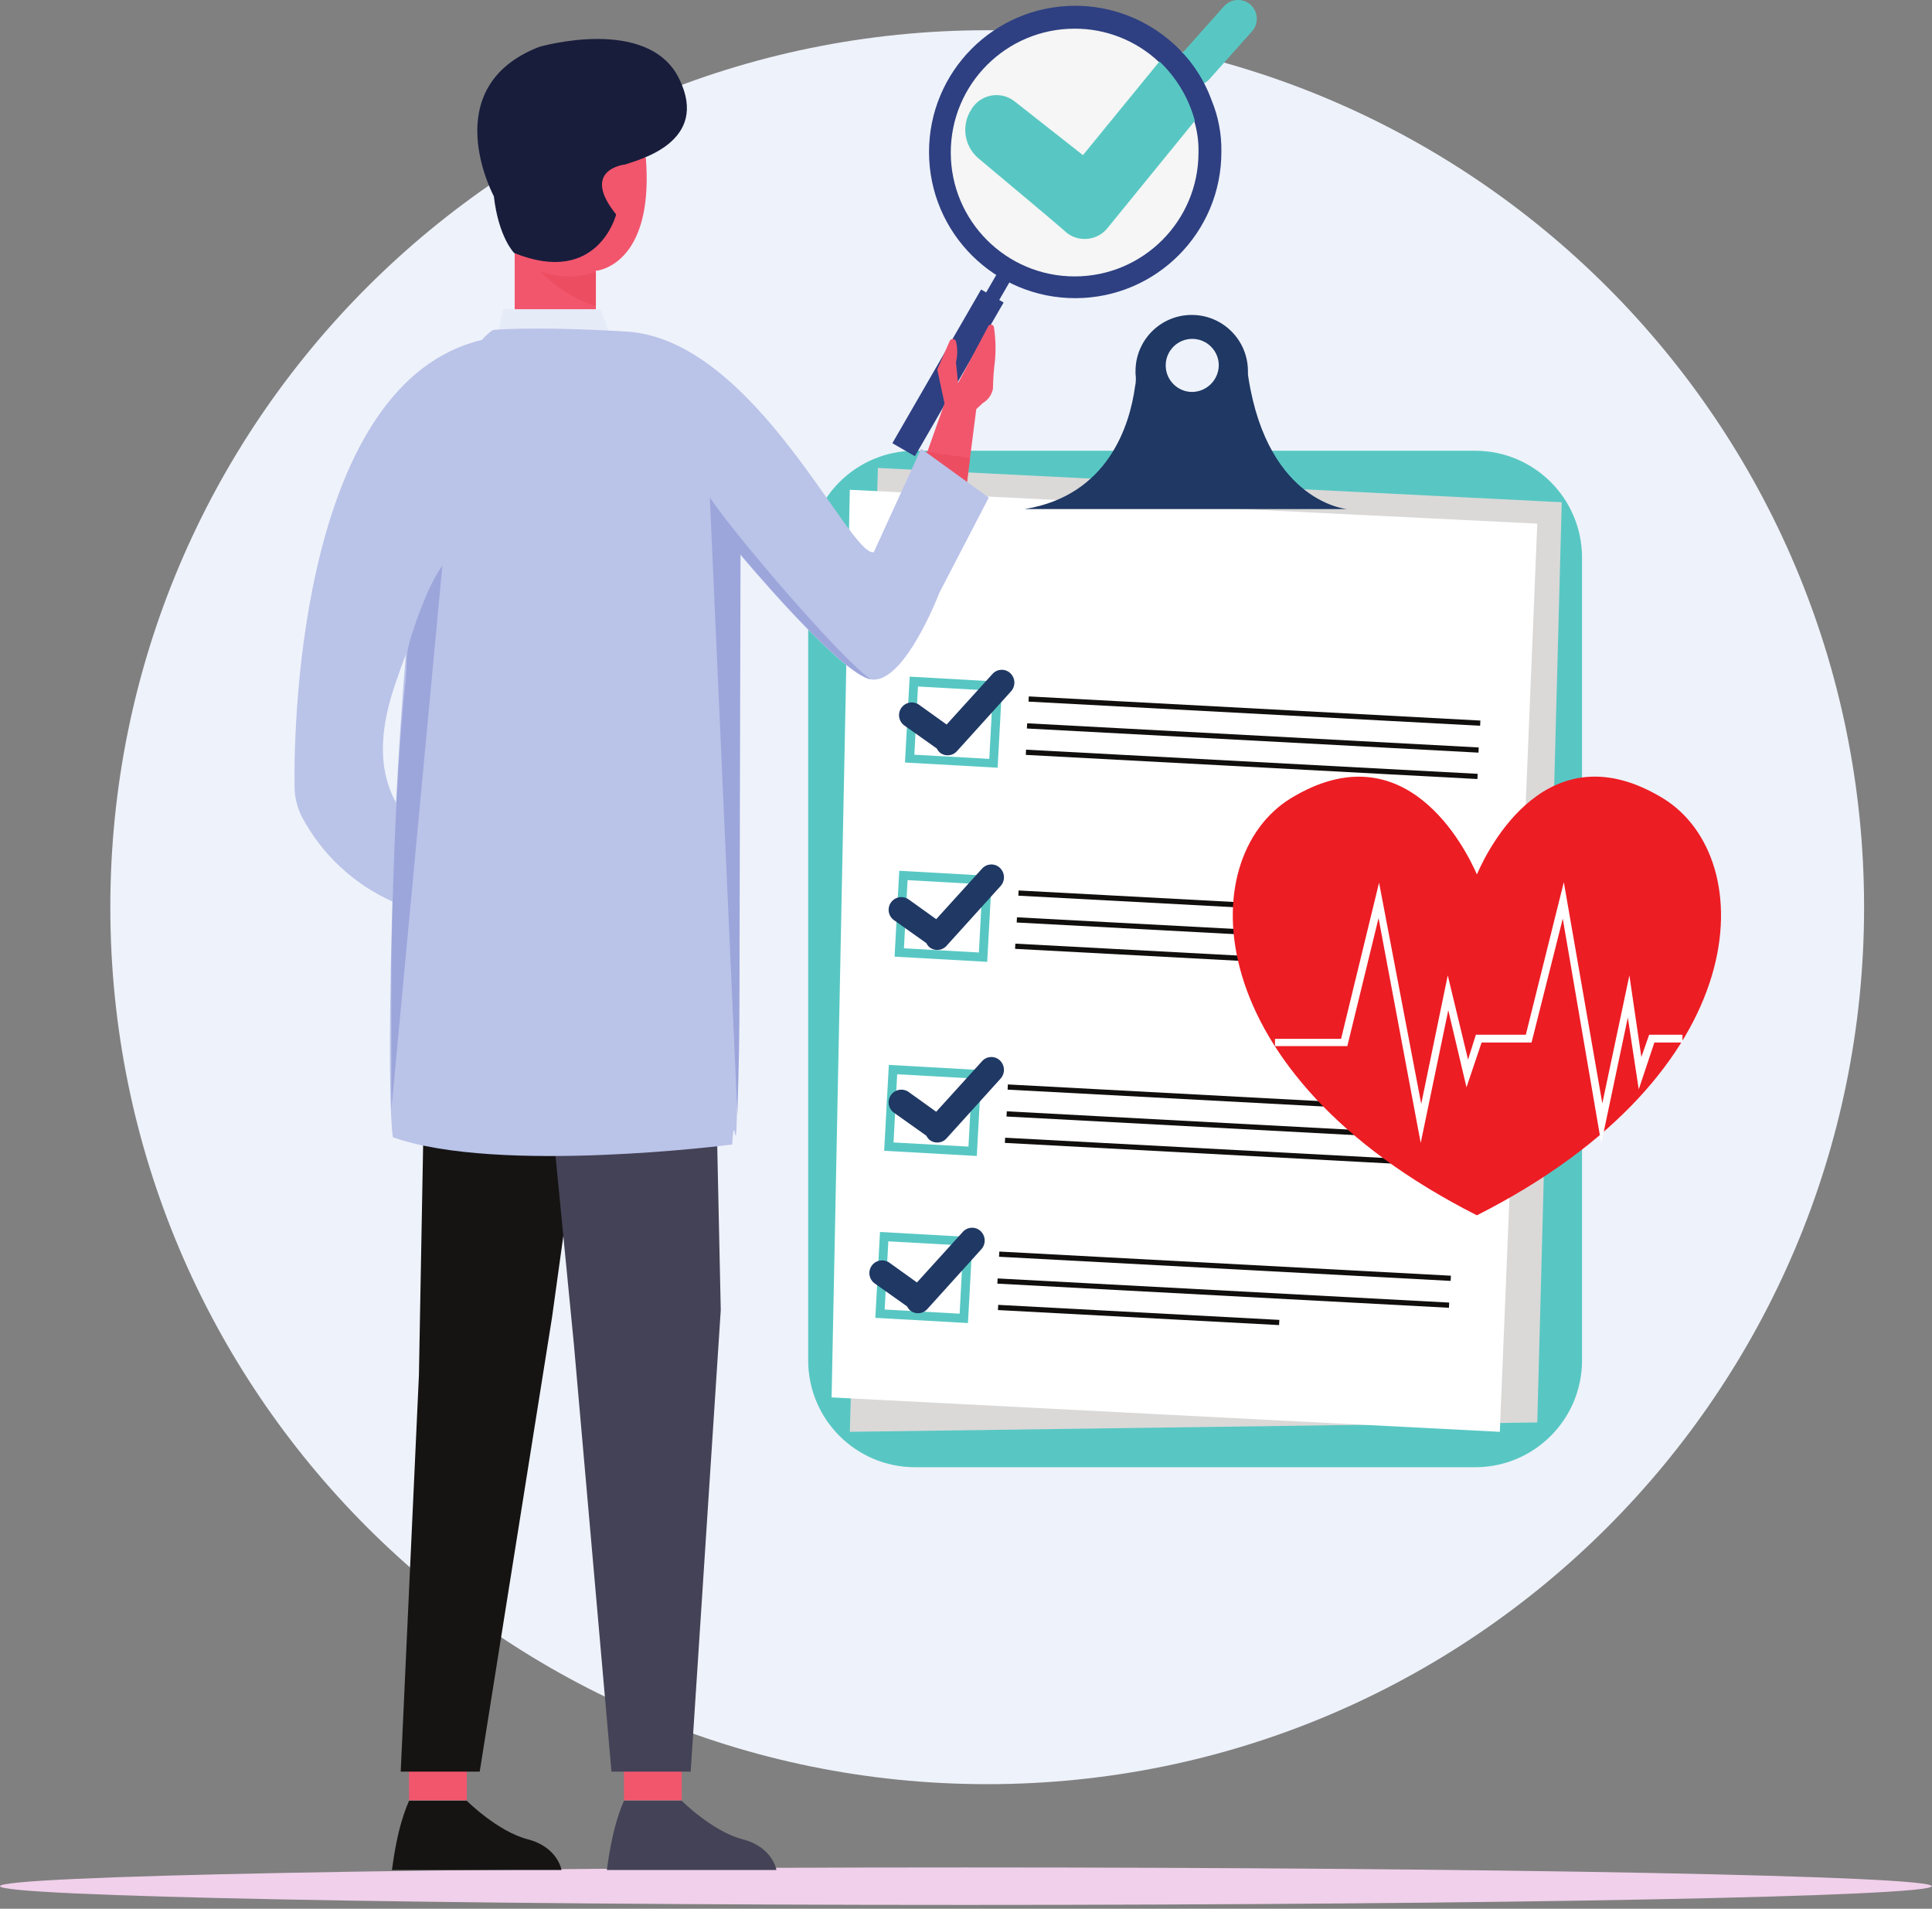 <svg width="495" height="489" viewBox="0 0 495 489" fill="none" xmlns="http://www.w3.org/2000/svg">
<rect x="0" y="0" width="495" height="489" fill="#808080" stroke="none"/>
<g clip-path="url(#clip0_362_2658)">
<path d="M252.933 7.747C377.013 7.747 477.6 108.333 477.6 232.413C477.6 356.494 377.013 457.08 252.933 457.08C128.854 457.08 28.267 356.494 28.267 232.413C28.267 108.333 128.854 7.747 252.933 7.747Z" fill="#EEF2FA"/>
<path d="M247.467 478.414C384.139 478.414 494.933 480.563 494.933 483.214C494.933 485.864 384.139 488.014 247.467 488.014C110.795 488.014 0 485.864 0 483.214C0 480.563 110.795 478.414 247.467 478.414Z" fill="#F0D0EA"/>
<path d="M378 375.88H234.4C219.313 375.859 207.088 363.633 207.067 348.547V142.813C207.088 127.727 219.313 115.501 234.4 115.48H378C393.087 115.501 405.311 127.727 405.333 142.813V348.547C405.311 363.633 393.087 375.859 378 375.88Z" fill="#58C7C3"/>
<path d="M224.933 119.88L400.133 128.667L393.867 364.413L217.733 366.813L224.933 119.88Z" fill="#DAD9D8"/>
<path d="M217.733 125.48L393.867 134.147L384.267 366.813L213.067 358L217.733 125.48Z" fill="white"/>
<path d="M305.467 100.414C301.711 100.414 298.667 97.37 298.667 93.614C298.667 89.859 301.711 86.814 305.467 86.814C309.223 86.814 312.267 89.859 312.267 93.614C312.203 97.342 309.195 100.35 305.467 100.414ZM319.867 96.814C319.751 96.245 319.705 95.662 319.733 95.081C319.733 87.127 313.287 80.681 305.333 80.681C297.38 80.681 290.933 87.127 290.933 95.081V95.747C291.091 96.857 291.047 97.987 290.8 99.081C289.467 108.814 284 126.947 262.533 130.414H345.333C345.6 130.547 324.933 129.081 319.867 96.814Z" fill="#1F3864"/>
<path d="M234.267 193.347L253.467 194.414L254.4 176.947L235.2 175.881L234.267 193.347ZM255.6 196.681L231.867 195.347L233.067 173.347L256.8 174.681L255.6 196.681Z" fill="#58C7C3"/>
<path d="M263.519 179.745L263.589 178.413L379.292 184.598L379.22 185.929L263.519 179.745Z" fill="#100F0D"/>
<path d="M263.1 186.631L263.171 185.299L378.872 191.485L378.801 192.815L263.1 186.631Z" fill="#100F0D"/>
<path d="M262.821 193.391L262.893 192.059L378.593 198.244L378.524 199.576L262.821 193.391Z" fill="#100F0D"/>
<path d="M231.6 242.947L250.8 244.014L251.733 226.547L232.533 225.481L231.6 242.947ZM252.933 246.414L229.2 245.081L230.4 223.081L254.133 224.414L252.933 246.414Z" fill="#58C7C3"/>
<path d="M260.908 229.46L260.979 228.128L376.681 234.314L376.609 235.646L260.908 229.46Z" fill="#100F0D"/>
<path d="M260.489 236.333L260.56 235.001L376.261 241.187L376.191 242.519L260.489 236.333Z" fill="#100F0D"/>
<path d="M260.071 243.081L260.141 241.749L375.844 247.934L375.772 249.265L260.071 243.081Z" fill="#100F0D"/>
<path d="M228.933 292.681L248.133 293.747L249.067 276.281L229.867 275.214L228.933 292.681ZM250.267 296.147L226.533 294.814L227.733 272.814L251.467 274.147L250.267 296.147Z" fill="#58C7C3"/>
<path d="M258.157 279.149L258.228 277.818L373.929 284.003L373.859 285.334L258.157 279.149Z" fill="#100F0D"/>
<path d="M257.879 286.036L257.951 284.704L373.651 290.89L373.581 292.222L257.879 286.036Z" fill="#100F0D"/>
<path d="M257.46 292.796L257.531 291.466L373.233 297.65L373.161 298.98L257.46 292.796Z" fill="#100F0D"/>
<path d="M226.667 335.481L245.867 336.547L246.8 319.081L227.6 318.014L226.667 335.481ZM248 338.947L224.267 337.614L225.467 315.614L249.2 316.947L248 338.947Z" fill="#58C7C3"/>
<path d="M255.967 321.965L256.036 320.633L371.739 326.817L371.668 328.149L255.967 321.965Z" fill="#100F0D"/>
<path d="M255.533 328.852L255.604 327.52L371.305 333.704L371.235 335.036L255.533 328.852Z" fill="#100F0D"/>
<path d="M255.683 335.62L255.752 334.288L327.784 338.139L327.712 339.471L255.683 335.62Z" fill="#100F0D"/>
<path d="M258.8 172.413C257.493 171.233 255.479 171.337 254.3 172.643C254.288 172.656 254.277 172.668 254.267 172.68L242.533 185.613L235.467 180.547C233.995 179.516 231.964 179.873 230.933 181.347C229.903 182.82 230.26 184.849 231.733 185.88L240 191.747C240.176 192.088 240.401 192.403 240.667 192.68C241.973 193.859 243.988 193.756 245.167 192.449C245.179 192.437 245.189 192.425 245.2 192.413L259.067 177.08C260.265 175.712 260.147 173.636 258.8 172.413Z" fill="#1F3864"/>
<path d="M256.133 222.281C254.827 221.102 252.812 221.205 251.633 222.51C251.621 222.523 251.611 222.535 251.6 222.547L239.867 235.481L232.8 230.414C231.328 229.383 229.297 229.742 228.267 231.214C227.236 232.687 227.593 234.717 229.067 235.747L237.333 241.614C237.509 241.955 237.735 242.27 238 242.547C239.307 243.726 241.321 243.623 242.5 242.317C242.512 242.305 242.523 242.293 242.533 242.281L256.4 226.947C257.599 225.579 257.48 223.502 256.133 222.281Z" fill="#1F3864"/>
<path d="M256.133 271.614C254.827 270.434 252.812 270.537 251.633 271.845C251.621 271.857 251.611 271.867 251.6 271.881L239.867 284.814L232.8 279.747C231.328 278.717 229.297 279.075 228.267 280.547C227.236 282.021 227.593 284.05 229.067 285.081L237.333 290.947C237.509 291.289 237.735 291.603 238 291.881C239.307 293.061 241.321 292.957 242.5 291.65C242.512 291.638 242.523 291.626 242.533 291.614L256.4 276.281C257.592 274.911 257.473 272.839 256.133 271.614Z" fill="#1F3864"/>
<path d="M251.2 315.347C249.893 314.168 247.879 314.271 246.699 315.578C246.688 315.588 246.677 315.602 246.667 315.614L234.933 328.547L227.867 323.48C226.393 322.45 224.364 322.807 223.333 324.28C222.303 325.752 222.661 327.783 224.133 328.814L232.4 334.68C232.576 335.022 232.801 335.336 233.067 335.614C234.373 336.794 236.388 336.691 237.568 335.383C237.579 335.371 237.589 335.359 237.6 335.347L251.467 320C252.657 318.635 252.539 316.568 251.2 315.347Z" fill="#1F3864"/>
<path d="M426.133 204.547C396.667 186.547 381.333 217.213 378.4 224.013C375.467 217.347 360.133 186.547 330.667 204.547C305.733 219.88 306.533 274.947 378.4 311.347C450.267 274.947 451.067 219.88 426.133 204.547Z" fill="#ED1D24"/>
<path d="M410.267 292.947L400.4 235.334L392.4 267.081H379.6L375.733 278.547L371.067 258.801L364 292.801L353.2 235.214L345.2 268.001H326.667V266.134H343.6L353.333 226.134L364.133 282.801L370.933 249.881L376.133 271.467L378.133 265.081H390.933L400.667 226.001L410.533 282.667L417.467 249.881L420.533 270.801L422.533 265.081H431.067V267.081H423.867L419.867 279.081L417.067 260.667L410.267 292.947Z" fill="white"/>
<path d="M159.867 448.414H174.667V461.214H159.867V448.414Z" fill="#F2566D"/>
<path d="M104.8 448.414H119.601V461.214H104.8V448.414Z" fill="#F2566D"/>
<path d="M153.333 251.747L141.44 337.467L122.907 453.867H102.667L107.333 352.267L109.173 251.747H153.333Z" fill="#151413"/>
<path d="M156.667 453.867H176.96L184.667 335.614L182.747 246.281L138 251.747L147.04 344.414L156.667 453.867Z" fill="#444256"/>
<path d="M104.8 461.333H119.601C119.601 461.333 127.467 469.2 135.2 471.2C142.933 473.2 143.867 479.066 143.867 479.066H100.399C100.533 479.08 101.333 469.213 104.8 461.333Z" fill="#151413"/>
<path d="M159.867 461.333H174.667C174.667 461.333 182.533 469.2 190.267 471.2C198 473.2 198.933 479.066 198.933 479.066H155.467C155.6 479.08 156.4 469.213 159.867 461.333Z" fill="#444256"/>
<path d="M313.6 1.614L302.667 13.88C300.913 15.874 301.091 18.907 303.067 20.68C305.06 22.435 308.093 22.256 309.867 20.28L320.8 8C322.555 6.007 322.376 2.974 320.4 1.2C318.404 -0.55 315.369 -0.366 313.6 1.614Z" fill="#58C7C3"/>
<path d="M312.933 38.813C313 59.498 296.285 76.32 275.6 76.386C254.916 76.452 238.093 59.737 238.028 39.053C237.961 18.368 254.676 1.547 275.361 1.48C284.715 1.449 293.743 4.923 300.667 11.213C305.041 15.143 308.385 20.088 310.4 25.613C312.132 29.796 312.993 34.286 312.933 38.813Z" fill="#2E4082"/>
<path d="M307.067 39.08C307.067 56.607 292.86 70.814 275.333 70.814C257.807 70.814 243.6 56.607 243.6 39.08C243.6 21.553 257.807 7.347 275.333 7.347C283.36 7.324 291.089 10.377 296.933 15.88C301.384 19.945 304.537 25.232 306 31.08C306.773 33.675 307.133 36.373 307.067 39.08Z" fill="#F5F6F5"/>
<path d="M306.133 30.947L283.867 58.28C281.355 61.568 276.651 62.196 273.363 59.684C273.069 59.459 272.792 59.214 272.533 58.947C271.867 58.28 250.667 40.547 250.667 40.547C247.041 37.456 246.247 32.168 248.8 28.147C250.849 24.552 255.425 23.299 259.021 25.348C259.364 25.543 259.692 25.765 260 26.014L277.467 39.747L297.067 15.747C301.425 19.887 304.563 25.144 306.133 30.947Z" fill="#58C7C3"/>
<path d="M228.635 113.543L251.367 74.167L257.14 77.5L234.408 116.876L228.635 113.543Z" fill="#2E4082"/>
<path d="M247.395 84.051L256.928 67.539L260.277 69.472L250.744 85.984L247.395 84.051Z" fill="#2E4082"/>
<path d="M153.6 69.214C153.295 69.293 152.981 69.338 152.667 69.347V86.667L131.867 87.867V61.2L128.399 39.2L165.467 40.401C167.333 63.88 156.933 68.414 153.6 69.214Z" fill="#F2566D"/>
<path d="M254.933 92.28C254.615 94.712 254.437 97.161 254.4 99.613C254.113 101.123 253.191 102.435 251.867 103.213L250.133 104.813L248.533 117.333L247.467 126.267L247.2 128L236.133 119.733L237.467 116L237.6 115.733L242 103.333L240.133 94.667L243.333 87.333C243.551 86.907 244.072 86.736 244.499 86.952C244.707 87.059 244.863 87.244 244.933 87.467C245.359 89.219 245.359 91.048 244.933 92.8L245.467 98.133L253.2 83.6C253.385 83.216 253.848 83.053 254.233 83.24C254.477 83.359 254.641 83.596 254.667 83.867C255.084 86.651 255.173 89.475 254.933 92.28Z" fill="#F2566D"/>
<path d="M248.533 117.333L247.333 126.267L237.333 116L237.067 115.747H237.467L248.533 117.333Z" fill="#ED4D61"/>
<path d="M156.8 86.934L153.867 79.214H128.8L127.333 86.934H156.8Z" fill="#E6EBF8"/>
<path d="M101.467 205.614C95.333 194.547 98.934 181.747 101.733 173.881C102.267 172.281 103.066 170.014 104 167.614C102.934 180.001 102.133 192.814 101.467 205.614ZM236 114.947L223.867 141.481C217.6 142.681 193.467 86.947 160.533 84.947C136 83.481 126.267 84.547 126.267 84.547C125.236 85.278 124.297 86.129 123.467 87.081C77.867 98.014 75.2 182.147 75.467 201.347C75.464 204.181 76.15 206.971 77.467 209.481C82.58 218.982 90.689 226.529 100.533 230.947C99.066 284.147 100.667 291.347 100.667 291.347C127.733 300.947 187.6 293.214 187.6 293.214C188.133 283.214 188.533 298.147 188.8 285.614C189.067 270.681 189.2 267.881 189.333 251.614C189.467 187.347 189.6 142.014 189.6 142.014C189.6 142.014 213.733 170.947 222.4 173.881C222.533 173.881 222.8 174.014 222.933 174.014C229.467 175.347 236.533 162.147 240.8 151.614L253.333 127.481L236 114.947Z" fill="#BAC3E8"/>
<path d="M160.133 42.148C160.133 42.148 148.533 43.347 157.867 54.947C157.867 54.947 153.2 73.481 131.733 64.814C131.733 64.814 127.733 60.814 126.533 50.281C126.533 50.281 111.467 22.414 138.133 12.014C138.133 12.014 166 3.881 174 20.148C182 36.414 163.6 40.947 160.133 42.148Z" fill="#181D3C"/>
<path d="M103.867 174.947C104.533 168.814 103.601 168.547 105.467 162.68C107.333 156.814 110.267 149.08 113.333 144.947L100.267 284.28V246.28C100.267 246.28 100.8 202.947 103.867 174.947Z" fill="#9CA6DB"/>
<path d="M223.067 174.013C222.933 174.013 222.667 173.88 222.533 173.88C213.867 170.947 189.733 142.013 189.733 142.013C189.733 142.013 189.6 187.48 189.467 251.613C189.467 267.88 189.333 270.813 188.933 285.613L181.867 127.48C188.4 137.213 215.733 169.08 223.067 174.013Z" fill="#9CA6DB"/>
<path d="M152.667 69.614V78.414C147.232 76.693 142.323 73.618 138.4 69.481C142.992 71.201 148.044 71.247 152.667 69.614Z" fill="#ED4D61"/>
</g>
<defs>
<clipPath id="clip0_362_2658">
<rect width="494.933" height="488.013" fill="white"/>
</clipPath>
</defs>
</svg>
